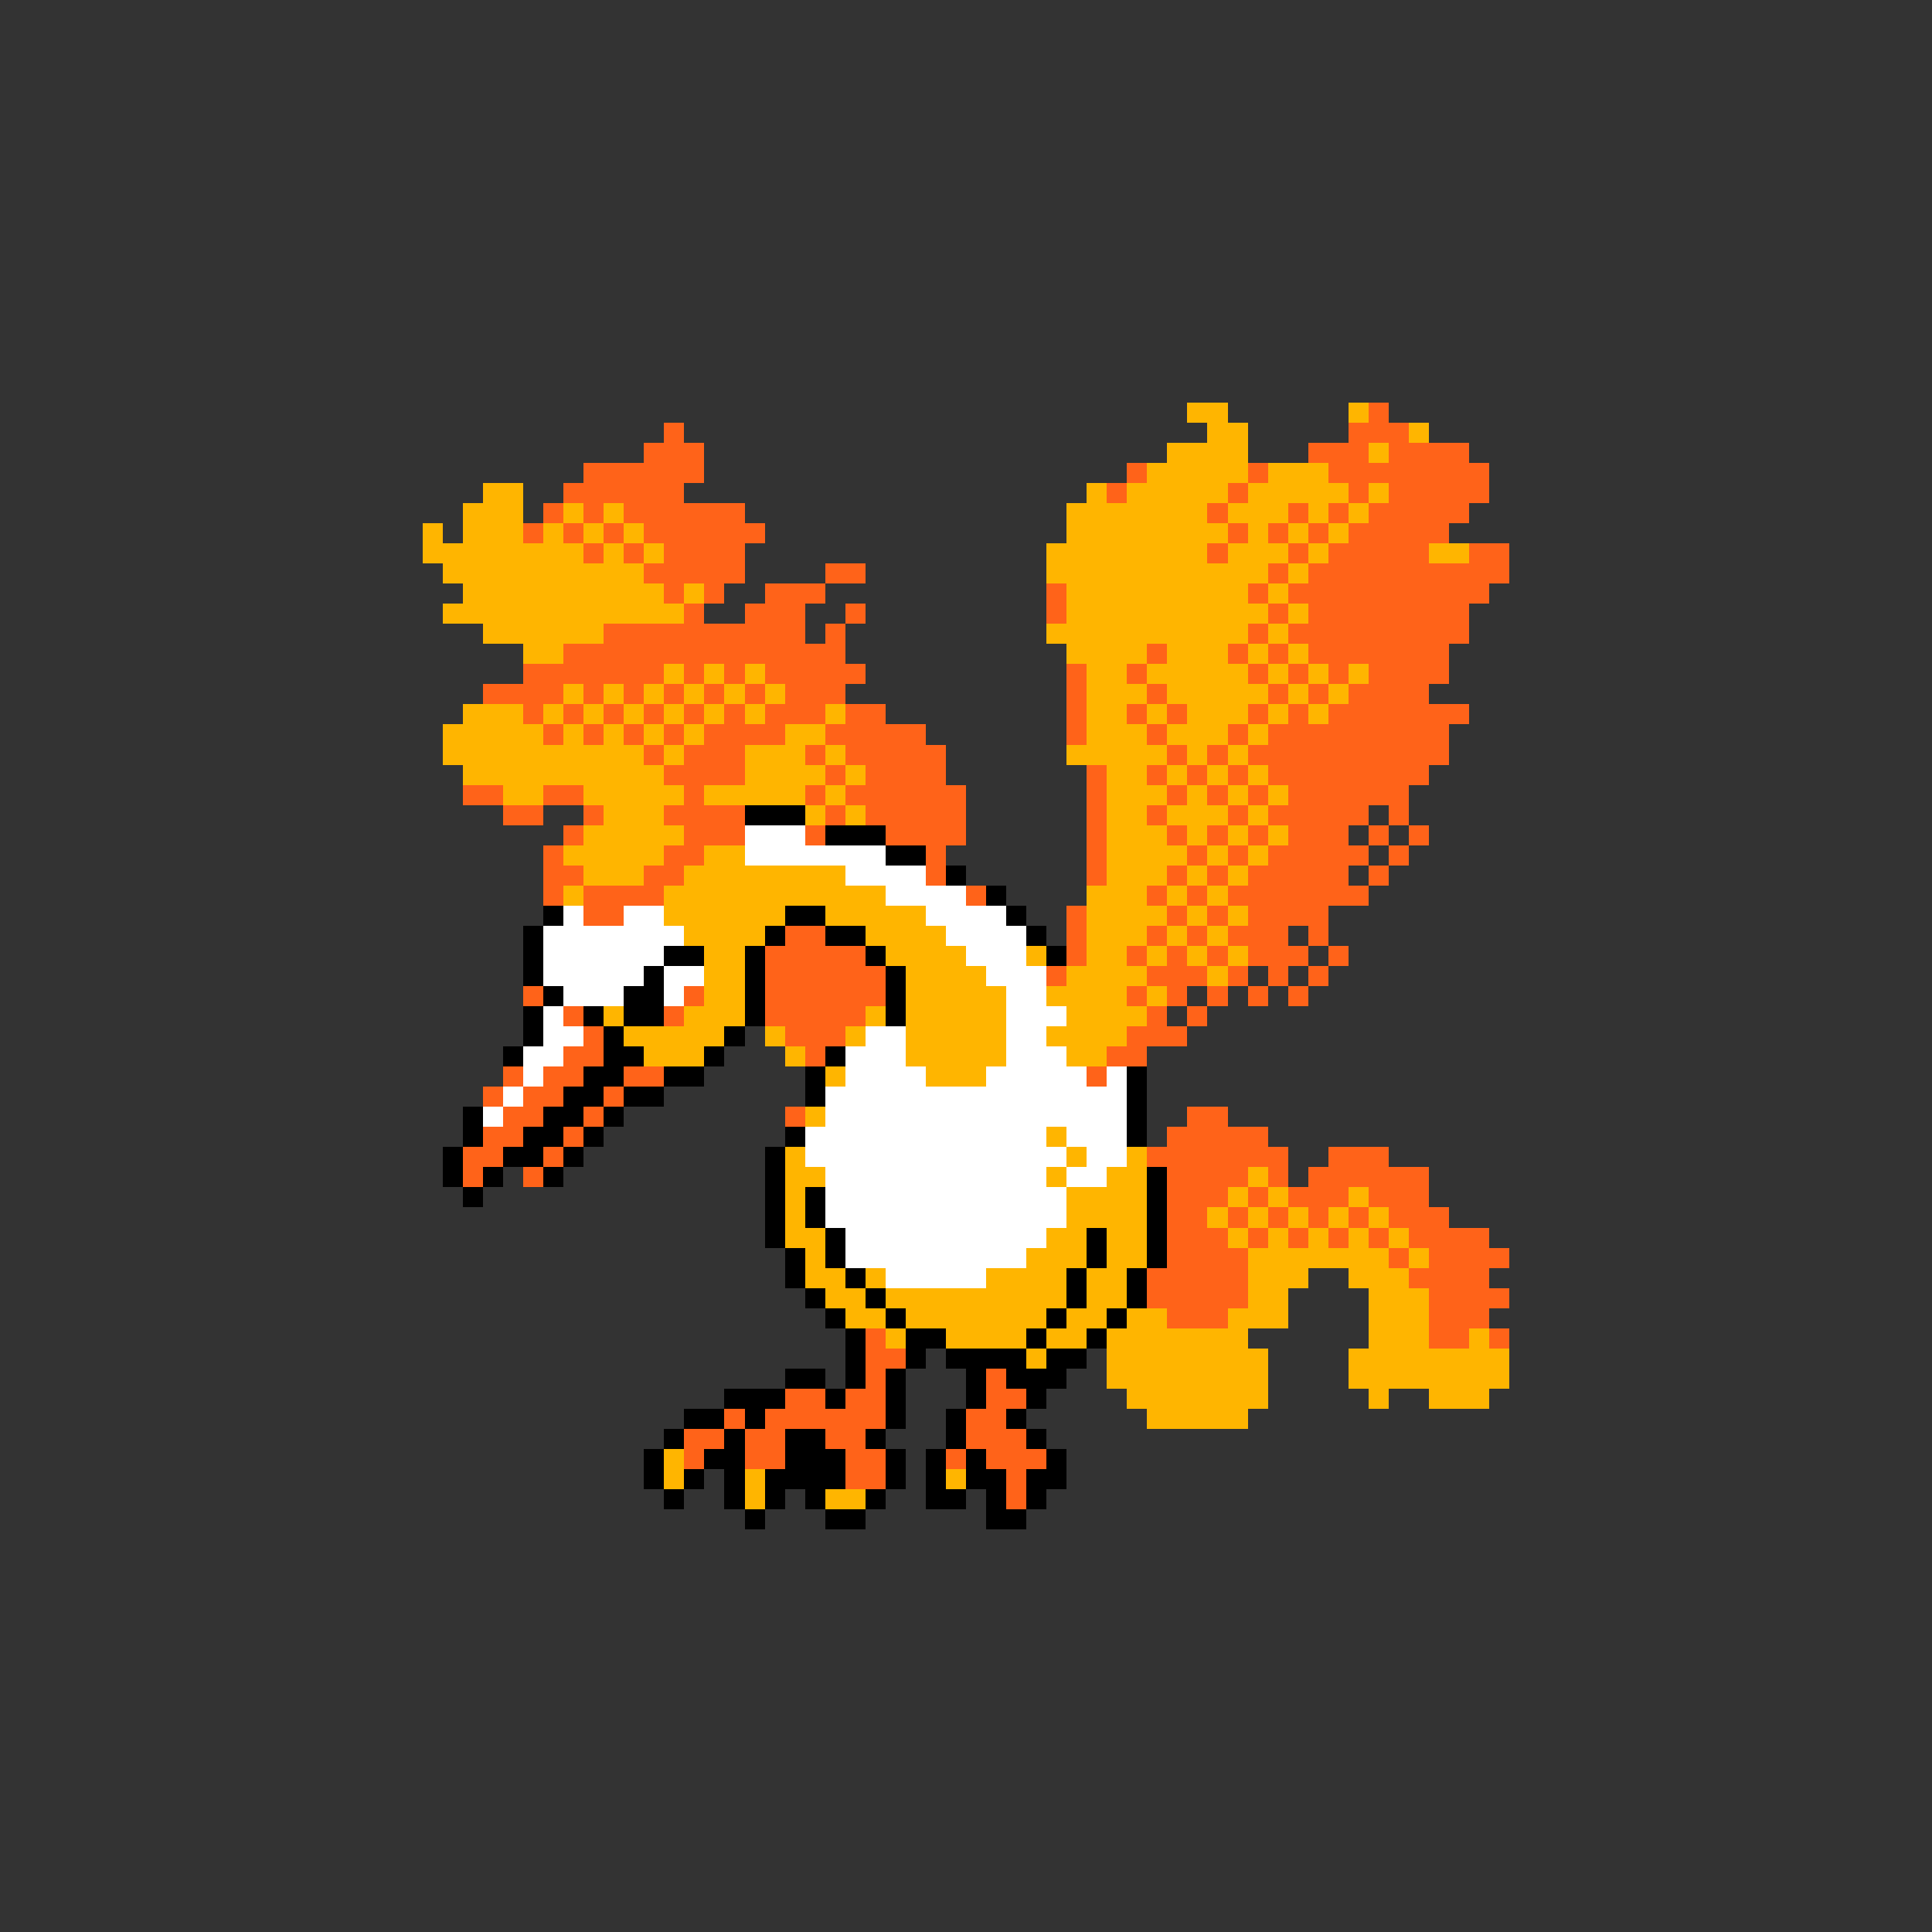 <svg xmlns="http://www.w3.org/2000/svg" viewBox="0 -0.5 96 96" shape-rendering="crispEdges">
<rect x="0" y="-0.5" width="96" height="96" fill="#333333" stroke="none"/>
<path stroke="#ffb500" d="M59 20h2M67 20h1M60 21h2M70 21h1M58 22h4M68 22h1M57 23h5M63 23h3M24 24h2M54 24h1M56 24h5M62 24h5M68 24h1M23 25h3M28 25h1M30 25h1M53 25h7M61 25h3M65 25h1M67 25h1M21 26h1M23 26h3M27 26h1M29 26h1M31 26h1M53 26h8M62 26h1M64 26h1M66 26h1M21 27h8M30 27h1M32 27h1M52 27h8M61 27h3M65 27h1M71 27h2M22 28h10M52 28h11M64 28h1M23 29h10M34 29h1M53 29h9M63 29h1M22 30h12M53 30h10M64 30h1M24 31h6M52 31h10M63 31h1M26 32h2M53 32h4M58 32h3M62 32h1M64 32h1M33 33h1M35 33h1M37 33h1M54 33h2M57 33h5M63 33h1M65 33h1M67 33h1M28 34h1M30 34h1M32 34h1M34 34h1M36 34h1M38 34h1M54 34h3M58 34h5M64 34h1M66 34h1M23 35h3M27 35h1M29 35h1M31 35h1M33 35h1M35 35h1M37 35h1M41 35h1M54 35h2M57 35h1M59 35h3M63 35h1M65 35h1M22 36h5M28 36h1M30 36h1M32 36h1M34 36h1M39 36h2M54 36h3M58 36h3M62 36h1M22 37h10M33 37h1M37 37h3M41 37h1M53 37h5M59 37h1M61 37h1M23 38h10M37 38h4M42 38h1M55 38h2M58 38h1M60 38h1M62 38h1M25 39h2M29 39h5M35 39h5M41 39h1M55 39h3M59 39h1M61 39h1M63 39h1M30 40h3M40 40h1M42 40h1M55 40h2M58 40h3M62 40h1M29 41h5M55 41h3M59 41h1M61 41h1M63 41h1M28 42h5M35 42h2M55 42h4M60 42h1M62 42h1M29 43h3M34 43h8M55 43h3M59 43h1M61 43h1M28 44h1M33 44h11M54 44h3M58 44h1M60 44h1M33 45h6M41 45h5M54 45h4M59 45h1M61 45h1M34 46h4M43 46h4M54 46h3M58 46h1M60 46h1M35 47h2M44 47h4M51 47h1M54 47h2M57 47h1M59 47h1M61 47h1M35 48h2M45 48h4M53 48h4M60 48h1M35 49h2M45 49h5M52 49h4M57 49h1M30 50h1M34 50h3M43 50h1M45 50h5M53 50h4M31 51h5M38 51h1M42 51h1M45 51h5M52 51h4M32 52h3M39 52h1M45 52h5M53 52h2M41 53h1M46 53h3M40 55h1M52 56h1M39 57h1M53 57h1M56 57h1M39 58h2M52 58h1M55 58h2M62 58h1M39 59h1M53 59h4M61 59h1M63 59h1M67 59h1M39 60h1M53 60h4M60 60h1M62 60h1M64 60h1M66 60h1M68 60h1M39 61h2M52 61h2M55 61h2M61 61h1M63 61h1M65 61h1M67 61h1M69 61h1M40 62h1M51 62h3M55 62h2M62 62h7M70 62h1M40 63h2M43 63h1M49 63h4M54 63h2M62 63h3M67 63h3M41 64h2M44 64h9M54 64h2M62 64h2M68 64h3M42 65h2M45 65h7M53 65h2M56 65h2M61 65h3M68 65h3M44 66h1M47 66h4M52 66h2M55 66h7M68 66h3M73 66h1M51 67h1M55 67h8M67 67h8M55 68h8M67 68h8M56 69h7M68 69h1M71 69h3M57 70h5M33 72h1M33 73h1M37 73h1M47 73h1M37 74h1M41 74h2" />
<path stroke="#ff6319" d="M68 20h1M33 21h1M67 21h3M32 22h3M65 22h3M69 22h4M29 23h6M56 23h1M62 23h1M66 23h8M28 24h6M55 24h1M61 24h1M67 24h1M69 24h5M27 25h1M29 25h1M31 25h6M60 25h1M64 25h1M66 25h1M68 25h5M26 26h1M28 26h1M30 26h1M32 26h6M61 26h1M63 26h1M65 26h1M67 26h5M29 27h1M31 27h1M33 27h4M60 27h1M64 27h1M66 27h5M73 27h2M32 28h5M41 28h2M63 28h1M65 28h10M33 29h1M35 29h1M38 29h3M52 29h1M62 29h1M64 29h10M34 30h1M37 30h3M42 30h1M52 30h1M63 30h1M65 30h8M30 31h10M41 31h1M62 31h1M64 31h9M28 32h14M57 32h1M61 32h1M63 32h1M65 32h7M26 33h7M34 33h1M36 33h1M38 33h5M53 33h1M56 33h1M62 33h1M64 33h1M66 33h1M68 33h4M24 34h4M29 34h1M31 34h1M33 34h1M35 34h1M37 34h1M39 34h3M53 34h1M57 34h1M63 34h1M65 34h1M67 34h4M26 35h1M28 35h1M30 35h1M32 35h1M34 35h1M36 35h1M38 35h3M42 35h2M53 35h1M56 35h1M58 35h1M62 35h1M64 35h1M66 35h7M27 36h1M29 36h1M31 36h1M33 36h1M35 36h4M41 36h5M53 36h1M57 36h1M61 36h1M63 36h9M32 37h1M34 37h3M40 37h1M42 37h5M58 37h1M60 37h1M62 37h10M33 38h4M41 38h1M43 38h4M54 38h1M57 38h1M59 38h1M61 38h1M63 38h8M23 39h2M27 39h2M34 39h1M40 39h1M42 39h6M54 39h1M58 39h1M60 39h1M62 39h1M64 39h6M25 40h2M29 40h1M33 40h4M41 40h1M43 40h5M54 40h1M57 40h1M61 40h1M63 40h5M69 40h1M28 41h1M34 41h3M40 41h1M44 41h4M54 41h1M58 41h1M60 41h1M62 41h1M64 41h3M68 41h1M70 41h1M27 42h1M33 42h2M46 42h1M54 42h1M59 42h1M61 42h1M63 42h5M69 42h1M27 43h2M32 43h2M46 43h1M54 43h1M58 43h1M60 43h1M62 43h5M68 43h1M27 44h1M29 44h4M48 44h1M57 44h1M59 44h1M61 44h7M29 45h2M53 45h1M58 45h1M60 45h1M62 45h4M39 46h2M53 46h1M57 46h1M59 46h1M61 46h3M65 46h1M38 47h5M53 47h1M56 47h1M58 47h1M60 47h1M62 47h3M66 47h1M38 48h6M52 48h1M57 48h3M61 48h1M63 48h1M65 48h1M26 49h1M34 49h1M38 49h6M56 49h1M58 49h1M60 49h1M62 49h1M64 49h1M28 50h1M33 50h1M38 50h5M57 50h1M59 50h1M29 51h1M39 51h3M56 51h3M28 52h2M40 52h1M55 52h2M25 53h1M27 53h2M31 53h2M54 53h1M24 54h1M26 54h2M30 54h1M25 55h2M29 55h1M39 55h1M59 55h2M24 56h2M28 56h1M58 56h5M23 57h2M27 57h1M57 57h7M66 57h3M23 58h1M26 58h1M58 58h4M63 58h1M65 58h6M58 59h3M62 59h1M64 59h3M68 59h3M58 60h2M61 60h1M63 60h1M65 60h1M67 60h1M69 60h3M58 61h3M62 61h1M64 61h1M66 61h1M68 61h1M70 61h4M58 62h4M69 62h1M71 62h4M57 63h5M70 63h4M57 64h5M71 64h4M58 65h3M71 65h3M43 66h1M71 66h2M74 66h1M43 67h2M43 68h1M49 68h1M39 69h2M42 69h2M49 69h2M36 70h1M38 70h6M48 70h2M34 71h2M37 71h2M41 71h2M48 71h3M34 72h1M37 72h2M42 72h2M47 72h1M49 72h3M42 73h2M50 73h1M50 74h1" />
<path stroke="#000000" d="M37 40h3M41 41h3M44 42h2M47 43h1M49 44h1M27 45h1M39 45h2M50 45h1M26 46h1M38 46h1M41 46h2M51 46h1M26 47h1M33 47h2M37 47h1M43 47h1M52 47h1M26 48h1M32 48h1M37 48h1M44 48h1M27 49h1M31 49h2M37 49h1M44 49h1M26 50h1M29 50h1M31 50h2M37 50h1M44 50h1M26 51h1M30 51h1M36 51h1M25 52h1M30 52h2M35 52h1M41 52h1M29 53h2M33 53h2M40 53h1M56 53h1M28 54h2M31 54h2M40 54h1M56 54h1M23 55h1M27 55h2M30 55h1M56 55h1M23 56h1M26 56h2M29 56h1M39 56h1M56 56h1M22 57h1M25 57h2M28 57h1M38 57h1M22 58h1M24 58h1M27 58h1M38 58h1M57 58h1M23 59h1M38 59h1M40 59h1M57 59h1M38 60h1M40 60h1M57 60h1M38 61h1M41 61h1M54 61h1M57 61h1M39 62h1M41 62h1M54 62h1M57 62h1M39 63h1M42 63h1M53 63h1M56 63h1M40 64h1M43 64h1M53 64h1M56 64h1M41 65h1M44 65h1M52 65h1M55 65h1M42 66h1M45 66h2M51 66h1M54 66h1M42 67h1M45 67h1M47 67h4M52 67h2M39 68h2M42 68h1M44 68h1M48 68h1M50 68h3M36 69h3M41 69h1M44 69h1M48 69h1M51 69h1M34 70h2M37 70h1M44 70h1M47 70h1M50 70h1M33 71h1M36 71h1M39 71h2M43 71h1M47 71h1M51 71h1M32 72h1M35 72h2M39 72h3M44 72h1M46 72h1M48 72h1M52 72h1M32 73h1M34 73h1M36 73h1M38 73h4M44 73h1M46 73h1M48 73h2M51 73h2M33 74h1M36 74h1M38 74h1M40 74h1M43 74h1M46 74h2M49 74h1M51 74h1M37 75h1M41 75h2M49 75h2" />
<path stroke="#ffffff" d="M37 41h3M37 42h7M42 43h4M44 44h4M28 45h1M31 45h2M46 45h4M27 46h7M47 46h4M27 47h6M48 47h3M27 48h5M33 48h2M49 48h3M28 49h3M33 49h1M50 49h2M27 50h1M50 50h3M27 51h2M43 51h2M50 51h2M26 52h2M42 52h3M50 52h3M26 53h1M42 53h4M49 53h5M55 53h1M25 54h1M41 54h15M24 55h1M41 55h15M40 56h12M53 56h3M40 57h13M54 57h2M41 58h11M53 58h2M41 59h12M41 60h12M42 61h10M42 62h9M44 63h5" />
</svg>